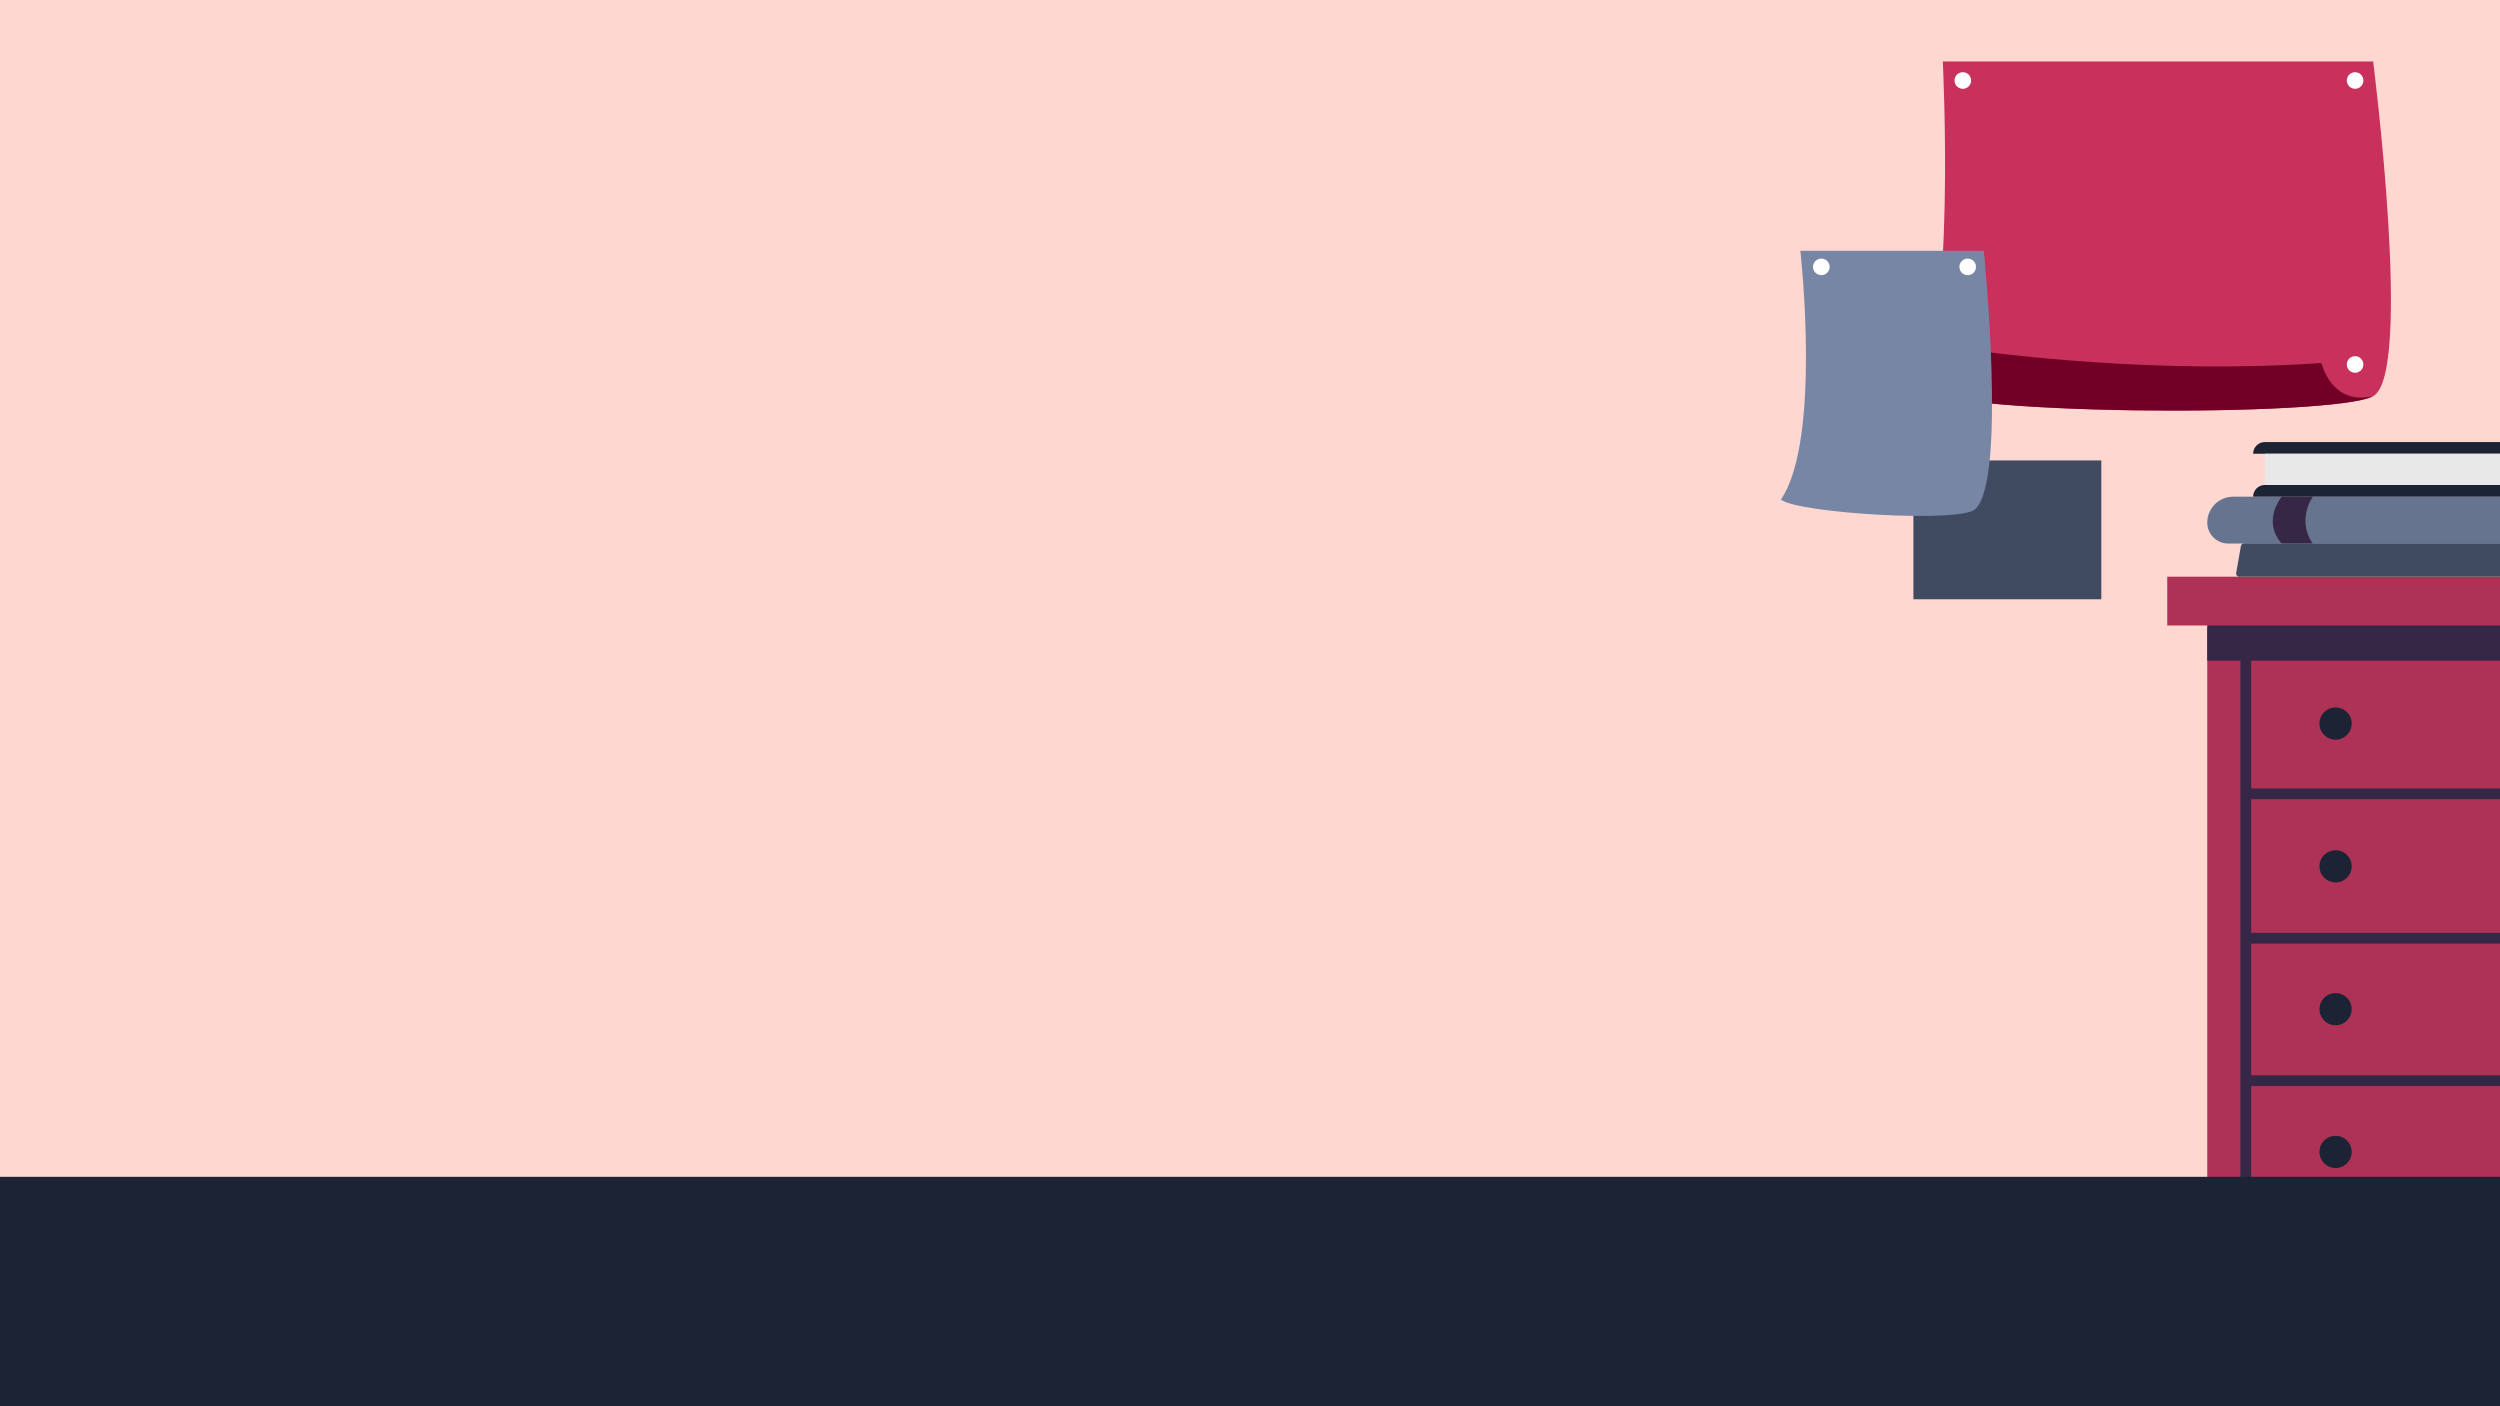 <ns0:svg xmlns:ns0="http://www.w3.org/2000/svg" version="1.1" id="Layer_2" x="0px" y="0px" viewBox="0 0 2562 1441" style="enable-background:new 0 0 2562 1441;" xml:space="preserve" width="2562.0" height="1441.0">
<ns0:style type="text/css">
	.st0{fill:#FED7D0;}
	.st1{fill:#404B62;stroke:#404B62;stroke-width:2.279;stroke-miterlimit:10;}
	.st2{fill:#AD3255;}
	.st3{fill:#1B2334;}
	.st4{fill:#352745;}
	.st5{fill:#C8315C;}
	.st6{fill:#720026;}
	.st7{fill:#7786A5;}
	.st8{fill:#FFFFFF;}
	.st9{fill:#677490;}
	.st10{fill:#E8E8E8;}
	.st11{fill:#404B62;}
</ns0:style>
<ns0:rect class="st0" width="2562" height="1441" />
<ns0:rect x="1962" y="473" class="st1" width="190.3" height="140" />
<ns0:rect x="2262" y="643" class="st2" width="300" height="580" />
<ns0:circle class="st3" cx="2393.5" cy="741.5" r="16.5" />
<ns0:circle class="st3" cx="2393.5" cy="887.8" r="16.5" />
<ns0:circle class="st3" cx="2393.5" cy="1034.2" r="16.5" />
<ns0:circle class="st3" cx="2393.5" cy="1180.5" r="16.5" />
<ns0:polygon class="st4" points="2562,819 2562,808 2307,808 2307,677 2562,677 2562,636 2262,636 2262,677 2296,677 2296,808 2296,819   2296,956 2296,967 2296,1102 2296,1113 2296,1212 2307,1212 2307,1113 2562,1113 2562,1102 2307,1102 2307,967 2562,967 2562,956   2307,956 2307,819 " />
<ns0:rect x="2221" y="591" class="st2" width="341" height="50" />
<ns0:path class="st5" d="M2432,406c-41,22-452,20-468-10c41-50,27-333,27-333h441C2432,63,2473,384,2432,406z" />
<ns0:path class="st6" d="M2379,372c-165.5,11.4-322.3-7.2-398.6-18.8c-4.1,19.3-9.5,34.3-16.4,42.8c16,30,427,32,468,10  C2389,416,2379,372,2379,372z" />
<ns0:path class="st7" d="M2024,522c-16,14-181,4-199-10c42-61,20-255,20-255h188C2033,257,2057,493,2024,522z" />
<ns0:circle class="st8" cx="1866.5" cy="273.5" r="8.5" />
<ns0:circle class="st8" cx="2016.5" cy="273.5" r="8.5" />
<ns0:circle class="st8" cx="2413.5" cy="373.5" r="8.5" />
<ns0:circle class="st8" cx="2011.5" cy="82.5" r="8.5" />
<ns0:circle class="st8" cx="2413.5" cy="82.5" r="8.5" />
<ns0:path class="st9" d="M2562,557h-278.6c-11.8,0-21.4-9.6-21.4-21.4v0c0-14.7,11.9-26.6,26.6-26.6H2562V557z" />
<ns0:path class="st4" d="M2338.3,509c0,0-20.7,24.6,0,48h31.8c0,0-16.9-21.1,0-48H2338.3z" />
<ns0:path class="st3" d="M2562,509h-253l0,0c0-6.6,5.4-12,12-12h241V509z" />
<ns0:path class="st3" d="M2562,465h-253l0,0c0-6.6,5.4-12,12-12h241V465z" />
<ns0:rect x="2321" y="465" class="st10" width="241" height="32" />
<ns0:rect x="0" y="1206" class="st3" width="2562" height="235" />
<ns0:path class="st11" d="M2562,591h-267.3c-1.9,0-3.4-1.8-3.1-3.7l4.9-27.8c0.3-1.5,1.6-2.6,3.1-2.6H2562V591z" />
</ns0:svg>